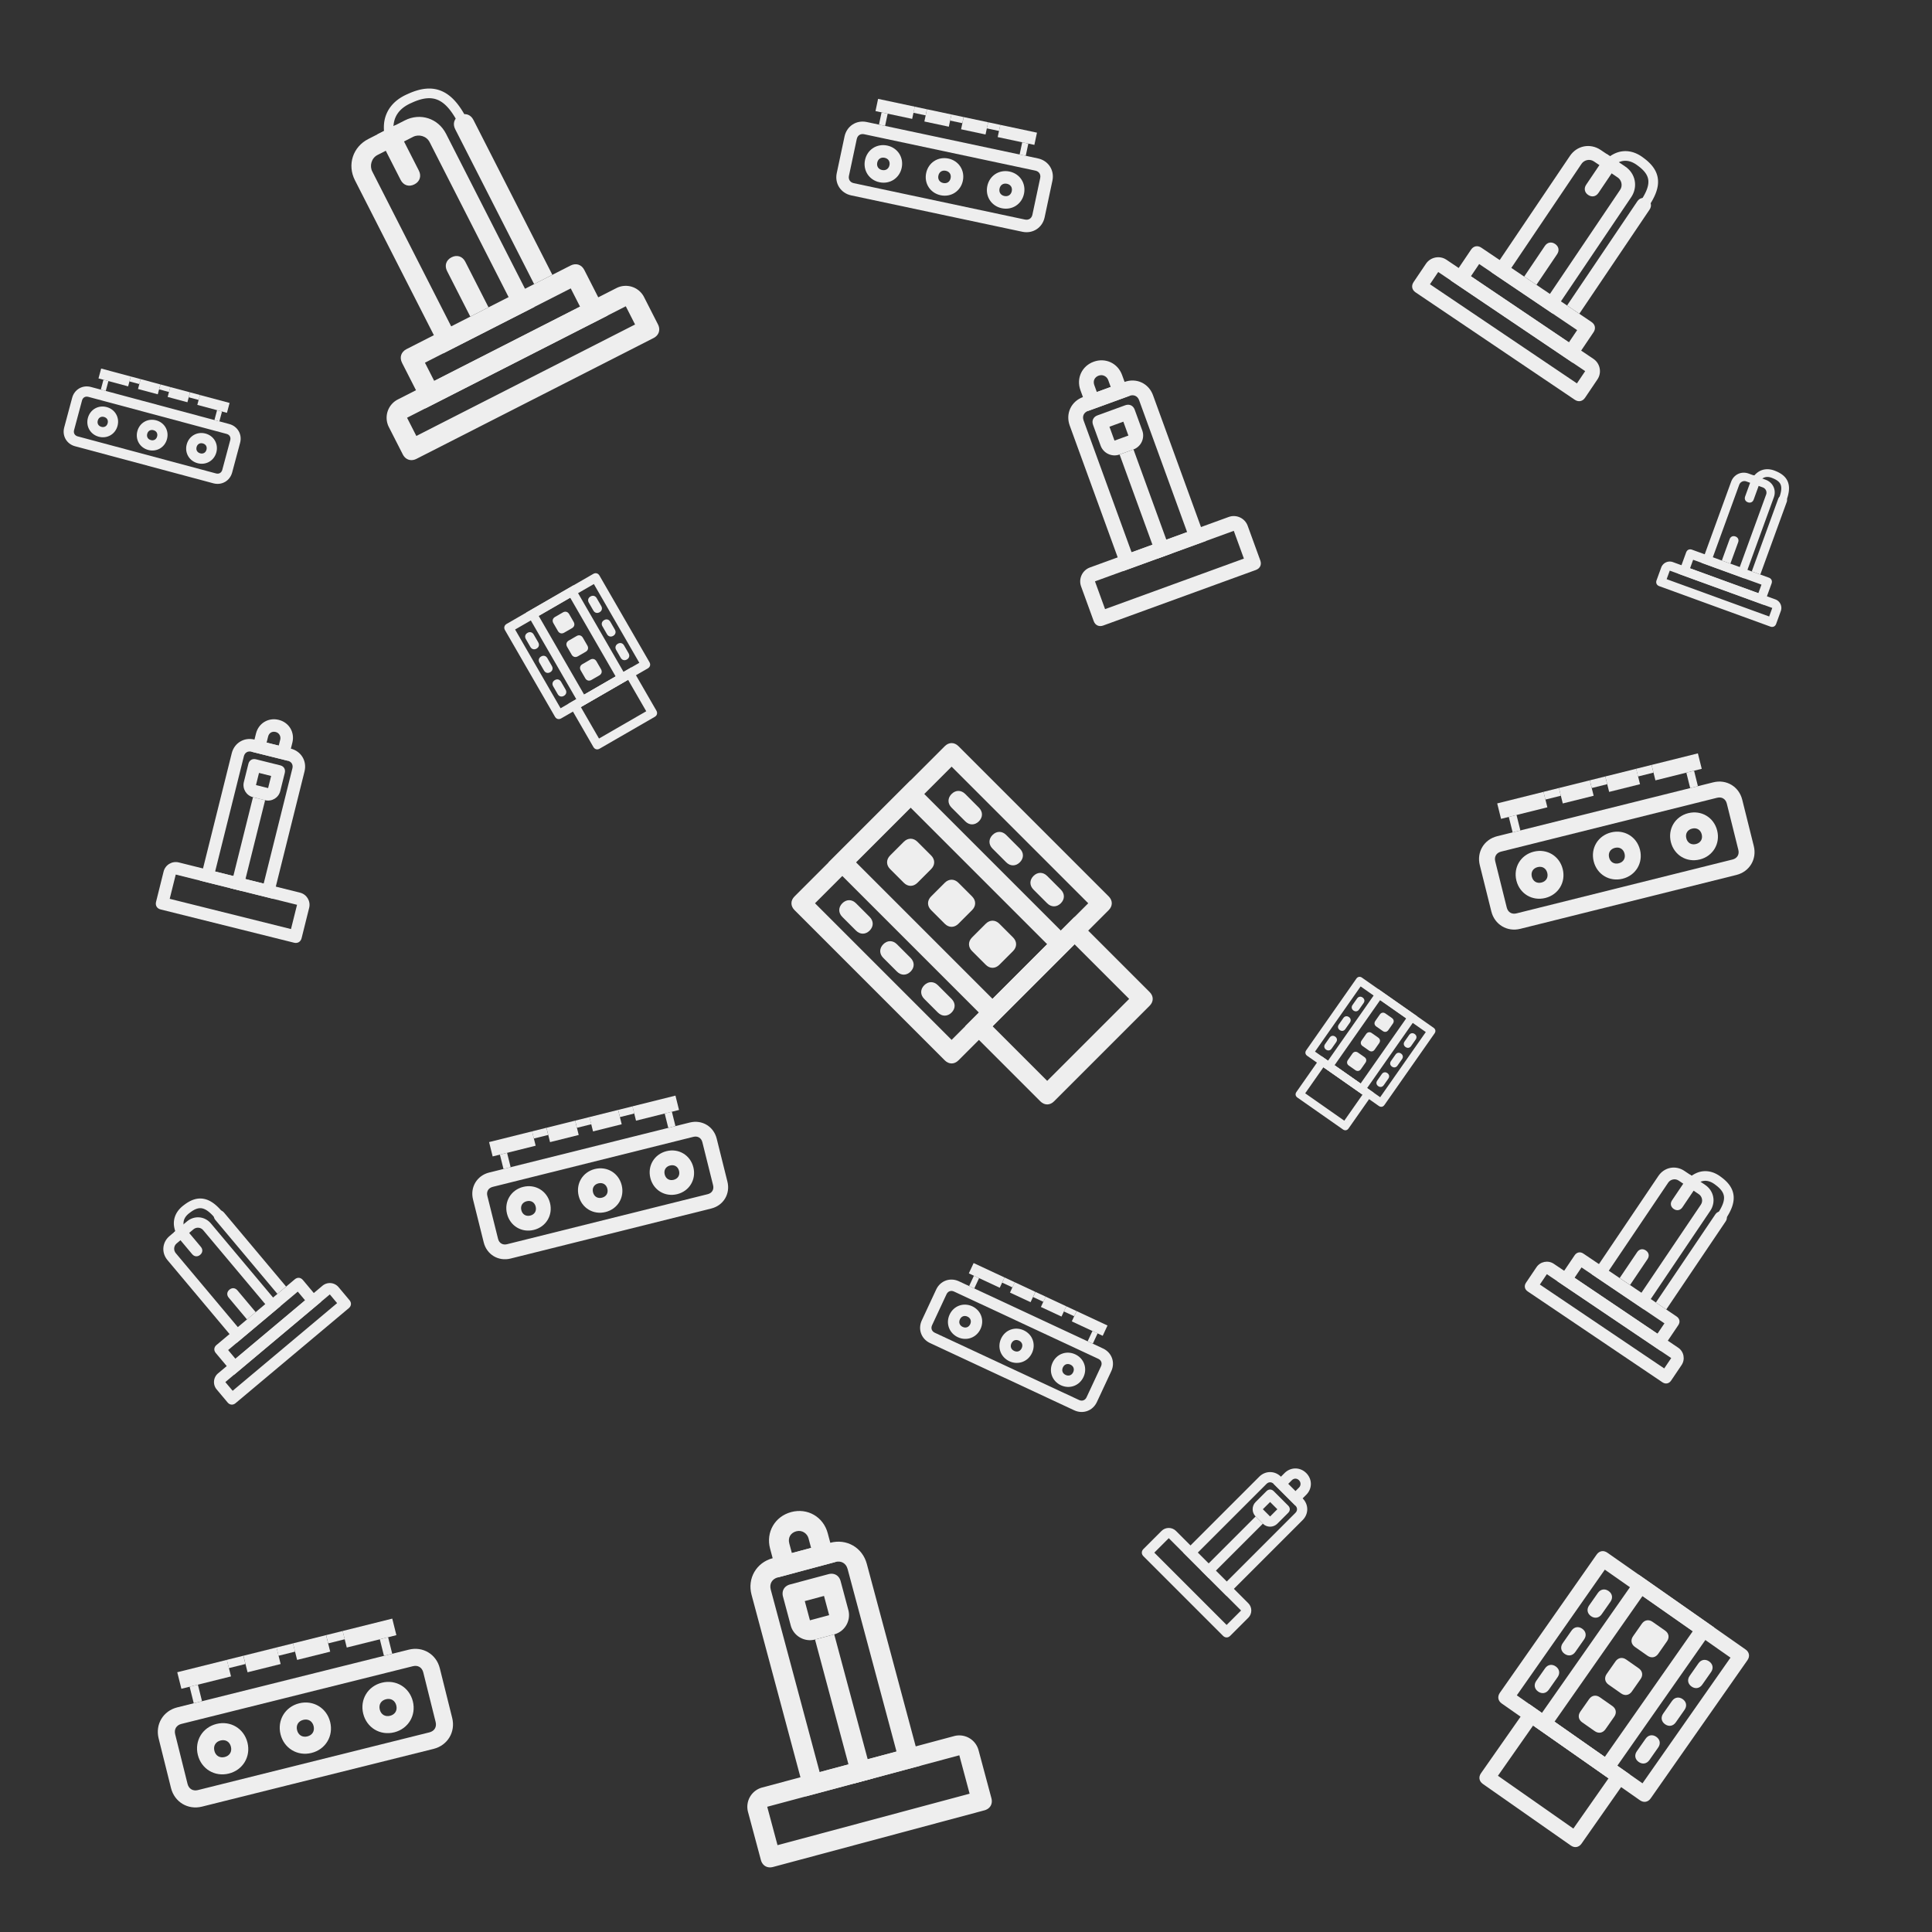 <svg width="200" height="200" viewBox="0 0 200 200" xmlns="http://www.w3.org/2000/svg" xmlns:xlink="http://www.w3.org/1999/xlink"><rect x="0" y="0" width="200" height="200" fill="#333333" stroke="none"/><title>pattern</title><desc>Created using Figma</desc><g transform="translate(2695 -561)"><clipPath id="123-a" clip-rule="evenodd"><path d="M-2676.82 632.858l21.35 5.322-5.33 21.347-21.34-5.322 5.32-21.347z" fill="#FFF"/></clipPath></g><use xlink:href="#123-b" transform="rotate(14 -297.626 137.65)" fill="#EEE"/><use xlink:href="#123-c" transform="rotate(14 -353.656 114.727)" fill="#EEE"/><use xlink:href="#123-d" transform="rotate(14 -288.06 146.851)" fill="#EEE"/><use xlink:href="#123-e" transform="rotate(14 -322.961 147.912)" fill="#EEE"/><use xlink:href="#123-f" transform="rotate(14 -306.507 144.57)" fill="#EEE"/><g transform="translate(2695 -561)"><clipPath id="123-g" clip-rule="evenodd"><path d="M-2571.27 704l12.73 12.728-12.73 12.728-12.73-12.728 12.73-12.728z" fill="#FFF"/></clipPath></g><use xlink:href="#123-h" transform="rotate(45 -117.431 234.582)" fill="#EEE"/><use xlink:href="#123-i" transform="rotate(45 -129.906 224.914)" fill="#EEE"/><use xlink:href="#123-j" transform="rotate(45 -115.669 237.557)" fill="#EEE"/><use xlink:href="#123-k" transform="rotate(45 -124.507 235.392)" fill="#EEE"/><use xlink:href="#123-l" transform="rotate(45 -120.142 235.705)" fill="#EEE"/><g transform="translate(2695 -561)"><clipPath id="123-m" clip-rule="evenodd"><path d="M-2594 602.893l24.43-8.893 8.89 24.432-24.43 8.893-8.89-24.432z" fill="#FFF"/></clipPath></g><use xlink:href="#123-n" transform="rotate(-20 173.76 -290.834)" fill="#EEE"/><use xlink:href="#123-o" transform="rotate(-20 223.758 -286.228)" fill="#EEE"/><use xlink:href="#123-p" transform="rotate(-20 163.94 -295.811)" fill="#EEE"/><use xlink:href="#123-q" transform="rotate(-20 191.364 -305.127)" fill="#EEE"/><use xlink:href="#123-r" transform="rotate(-20 179.117 -298.485)" fill="#EEE"/><g transform="translate(2695 -561)"><clipPath id="123-s" clip-rule="evenodd"><path d="M-2630 722.059l33.81-9.059 9.06 33.807-33.81 9.059-9.06-33.807z" fill="#FFF"/></clipPath></g><use xlink:href="#123-t" transform="rotate(-15 654.155 -211.385)" fill="#EEE"/><use xlink:href="#123-u" transform="rotate(-15 743.256 -199.268)" fill="#EEE"/><use xlink:href="#123-v" transform="rotate(-15 636.972 -221.065)" fill="#EEE"/><use xlink:href="#123-w" transform="rotate(-15 686.768 -235.566)" fill="#EEE"/><use xlink:href="#123-x" transform="rotate(-15 664.344 -224.686)" fill="#EEE"/><g><g transform="translate(2695 -561)"><clipPath id="123-y" clip-rule="evenodd"><path d="M-2526.7 675l18.24 12.302-12.3 18.239-18.24-12.302 12.3-18.239z" fill="#FFF"/></clipPath></g><use xlink:href="#123-z" transform="rotate(34 -110.077 342.6)" fill="#EEE"/><use xlink:href="#123-A" transform="rotate(34 -126.186 342.302)" fill="#EEE"/><use xlink:href="#123-B" transform="rotate(34 -111.374 346.822)" fill="#EEE"/><use xlink:href="#123-C" transform="rotate(34 -132.889 326.361)" fill="#EEE"/><use xlink:href="#123-D" transform="rotate(34 -129.95 331.883)" fill="#EEE"/><use xlink:href="#123-E" transform="rotate(34 -115.756 353.58)" fill="#EEE"/><use xlink:href="#123-F" transform="rotate(34 -108.82 347.883)" fill="#EEE"/></g><g><g transform="translate(2695 -561)"><clipPath id="123-G" clip-rule="evenodd"><path d="M-2536.46 568l21.55 14.539-14.53 21.555-21.56-14.539 14.54-21.555z" fill="#FFF"/></clipPath></g><use xlink:href="#123-H" transform="rotate(34 58.611 275.003)" fill="#EEE"/><use xlink:href="#123-I" transform="rotate(34 39.574 274.654)" fill="#EEE"/><use xlink:href="#123-J" transform="rotate(34 57.085 280.012)" fill="#EEE"/><use xlink:href="#123-K" transform="rotate(34 31.658 255.829)" fill="#EEE"/><use xlink:href="#123-L" transform="rotate(34 35.127 262.35)" fill="#EEE"/><use xlink:href="#123-M" transform="rotate(34 51.906 287.997)" fill="#EEE"/><use xlink:href="#123-N" transform="rotate(34 59.904 281.35)" fill="#EEE"/></g><g><g transform="translate(2695 -561)"><clipPath id="123-O" clip-rule="evenodd"><path d="M-2685.27 692.445l15.32-12.856 12.86 15.321-15.32 12.855-12.86-15.32z" fill="#FFF"/></clipPath></g><use xlink:href="#123-P" transform="rotate(-40 185.433 42.29)" fill="#EEE"/><use xlink:href="#123-Q" transform="rotate(-40 195.571 34.934)" fill="#EEE"/><use xlink:href="#123-R" transform="rotate(-40 184.256 39.06)" fill="#EEE"/><use xlink:href="#123-S" transform="rotate(-40 207.18 41.695)" fill="#EEE"/><use xlink:href="#123-T" transform="rotate(-40 202.772 39.64)" fill="#EEE"/><use xlink:href="#123-U" transform="rotate(-40 183.812 32.816)" fill="#EEE"/><use xlink:href="#123-V" transform="rotate(-40 182.142 39.676)" fill="#EEE"/></g><g><g transform="translate(2695 -561)"><clipPath id="123-W" clip-rule="evenodd"><path d="M-2519.53 606l15.04 5.472-5.47 15.035-15.04-5.472 5.47-15.035z" fill="#FFF"/></clipPath></g><use xlink:href="#123-X" transform="rotate(20 -47.795 533.806)" fill="#EEE"/><use xlink:href="#123-Y" transform="rotate(20 -67.416 535.862)" fill="#EEE"/><use xlink:href="#123-Z" transform="rotate(20 -48.736 539.147)" fill="#EEE"/><use xlink:href="#123-aa" transform="rotate(20 -77.94 517.485)" fill="#EEE"/><use xlink:href="#123-ab" transform="rotate(20 -73.54 523.785)" fill="#EEE"/><use xlink:href="#123-ac" transform="rotate(20 -53.048 548.036)" fill="#EEE"/><use xlink:href="#123-ad" transform="rotate(20 -45.357 539.955)" fill="#EEE"/></g><g><g transform="translate(2695 -561)"><clipPath id="123-ae" clip-rule="evenodd"><path d="M-2672 578.344l32.08-16.344 16.34 32.076-32.08 16.344-16.34-32.076z" fill="#FFF"/></clipPath></g><use xlink:href="#123-af" transform="rotate(-27 50.618 -65.603)" fill="#EEE"/><use xlink:href="#123-ag" transform="rotate(-27 79.371 -81.828)" fill="#EEE"/><use xlink:href="#123-ah" transform="rotate(-27 48.498 -74.416)" fill="#EEE"/><use xlink:href="#123-ai" transform="rotate(-27 107.777 -60.669)" fill="#EEE"/><use xlink:href="#123-aj" transform="rotate(-27 96.839 -67.37)" fill="#EEE"/><use xlink:href="#123-ak" transform="rotate(-27 49.205 -90.92)" fill="#EEE"/><use xlink:href="#123-al" transform="rotate(-27 43.405 -74.45)" fill="#EEE"/></g><g><g transform="translate(2695 -561)"><clipPath id="123-am" clip-rule="evenodd"><path d="M-2617 658.042l24.04-24.042 24.04 24.042-24.04 24.041-24.04-24.041z" fill="#FFF"/></clipPath></g><use xlink:href="#123-an" transform="rotate(-45 178.196 -67.497)" fill="#EEE"/><use xlink:href="#123-ao" transform="rotate(-45 153.642 -51.675)" fill="#EEE"/><use xlink:href="#123-ap" transform="rotate(-45 150.64 -58.914)" fill="#EEE"/><use xlink:href="#123-aq" transform="rotate(-45 153.47 -65.746)" fill="#EEE"/><use xlink:href="#123-ar" transform="rotate(-45 156.97 -57.296)" fill="#EEE"/><use xlink:href="#123-ar" transform="rotate(-45 164.212 -60.293)" fill="#EEE"/><use xlink:href="#123-ar" transform="rotate(-45 171.454 -63.29)" fill="#EEE"/><use xlink:href="#123-ar" transform="rotate(-45 148.97 -76.605)" fill="#EEE"/><use xlink:href="#123-ar" transform="rotate(-45 156.21 -79.602)" fill="#EEE"/><use xlink:href="#123-ar" transform="rotate(-45 163.451 -82.599)" fill="#EEE"/><use xlink:href="#123-aq" transform="rotate(-45 160.712 -68.743)" fill="#EEE"/><use xlink:href="#123-aq" transform="rotate(-45 167.953 -71.74)" fill="#EEE"/></g><g><g transform="translate(2695 -561)"><clipPath id="123-as" clip-rule="evenodd"><path d="M-2532.51 719l22.11 15.487-15.48 22.117-22.12-15.487 15.49-22.117z" fill="#FFF"/></clipPath></g><use xlink:href="#123-at" transform="rotate(35 -200.592 339.27)" fill="#EEE"/><use xlink:href="#123-au" transform="rotate(35 -171.297 342.969)" fill="#EEE"/><use xlink:href="#123-av" transform="rotate(35 -173.68 350.52)" fill="#EEE"/><use xlink:href="#123-aw" transform="rotate(35 -180.306 353.969)" fill="#EEE"/><use xlink:href="#123-ax" transform="rotate(35 -177.526 345.16)" fill="#EEE"/><use xlink:href="#123-ax" transform="rotate(35 -185.08 342.782)" fill="#EEE"/><use xlink:href="#123-ax" transform="rotate(35 -192.64 340.388)" fill="#EEE"/><use xlink:href="#123-ax" transform="rotate(35 -183.878 365.312)" fill="#EEE"/><use xlink:href="#123-ax" transform="rotate(35 -191.438 362.918)" fill="#EEE"/><use xlink:href="#123-ax" transform="rotate(35 -198.992 360.54)" fill="#EEE"/><use xlink:href="#123-aw" transform="rotate(35 -187.86 351.591)" fill="#EEE"/><use xlink:href="#123-aw" transform="rotate(35 -195.415 349.213)" fill="#EEE"/></g><g><g transform="translate(2695 -561)"><clipPath id="123-ay" clip-rule="evenodd"><path d="M-2645 627l13.86-8 8 13.856-13.86 8-8-13.856z" fill="#FFF"/></clipPath></g><use xlink:href="#123-az" transform="rotate(-30 165.356 -73.373)" fill="#EEE"/><use xlink:href="#123-aA" transform="rotate(-30 146.981 -64.696)" fill="#EEE"/><use xlink:href="#123-aB" transform="rotate(-30 145.568 -69.955)" fill="#EEE"/><use xlink:href="#123-aC" transform="rotate(-30 148.14 -74.406)" fill="#EEE"/><use xlink:href="#123-aD" transform="rotate(-30 149.787 -68.264)" fill="#EEE"/><use xlink:href="#123-aD" transform="rotate(-30 155.055 -69.673)" fill="#EEE"/><use xlink:href="#123-aD" transform="rotate(-30 160.327 -71.1)" fill="#EEE"/><use xlink:href="#123-aD" transform="rotate(-30 146.022 -82.313)" fill="#EEE"/><use xlink:href="#123-aD" transform="rotate(-30 151.29 -83.722)" fill="#EEE"/><use xlink:href="#123-aD" transform="rotate(-30 156.564 -85.149)" fill="#EEE"/><use xlink:href="#123-aC" transform="rotate(-30 153.412 -75.833)" fill="#EEE"/><use xlink:href="#123-aC" transform="rotate(-30 158.679 -77.242)" fill="#EEE"/></g><g><g transform="translate(2695 -561)"><clipPath id="123-aE" clip-rule="evenodd"><path d="M-2556.04 660.786l11.47 8.031-8.03 11.468-11.47-8.03 8.03-11.469z" fill="#FFF"/></clipPath></g><use xlink:href="#123-aF" transform="rotate(35 -104.98 271.604)" fill="#EEE"/><use xlink:href="#123-aG" transform="rotate(35 -89.788 273.526)" fill="#EEE"/><use xlink:href="#123-aH" transform="rotate(35 -91.025 277.438)" fill="#EEE"/><use xlink:href="#123-aI" transform="rotate(35 -94.458 279.235)" fill="#EEE"/><use xlink:href="#123-aJ" transform="rotate(35 -93.017 274.666)" fill="#EEE"/><use xlink:href="#123-aJ" transform="rotate(35 -96.936 273.426)" fill="#EEE"/><use xlink:href="#123-aJ" transform="rotate(35 -100.856 272.186)" fill="#EEE"/><use xlink:href="#123-aJ" transform="rotate(35 -96.314 285.103)" fill="#EEE"/><use xlink:href="#123-aJ" transform="rotate(35 -100.23 283.88)" fill="#EEE"/><use xlink:href="#123-aJ" transform="rotate(35 -104.147 282.639)" fill="#EEE"/><use xlink:href="#123-aI" transform="rotate(35 -98.378 277.995)" fill="#EEE"/><use xlink:href="#123-aI" transform="rotate(35 -102.297 276.755)" fill="#EEE"/></g><g><g transform="translate(2695 -561)"><clipPath id="123-aK" clip-rule="evenodd"><path d="M-2605.43 565l21.52 4.574-4.57 21.519-21.52-4.574 4.57-21.519z" fill="#FFF"/></clipPath></g><use xlink:href="#123-aL" transform="rotate(12 -14.257 423.937)" fill="#EEE"/><use xlink:href="#123-aM" transform="rotate(12 -24.79 435.24)" fill="#EEE"/><use xlink:href="#123-aM" transform="rotate(12 -28.023 466.026)" fill="#EEE"/><use xlink:href="#123-aM" transform="rotate(12 -31.257 496.811)" fill="#EEE"/><use xlink:href="#123-aN" transform="rotate(12 -3.236 437.544)" fill="#EEE"/><use xlink:href="#123-aO" transform="rotate(12 -5.83 462.154)" fill="#EEE"/><use xlink:href="#123-aO" transform="rotate(12 -7.769 480.635)" fill="#EEE"/><use xlink:href="#123-aN" transform="rotate(12 -9.713 499.068)" fill="#EEE"/><use xlink:href="#123-aP" transform="rotate(12 -9.72 439.957)" fill="#EEE"/><use xlink:href="#123-aP" transform="rotate(12 -17.16 510.769)" fill="#EEE"/><use xlink:href="#123-aQ" transform="rotate(12 -5.185 455.978)" fill="#EEE"/><use xlink:href="#123-aQ" transform="rotate(12 -7.124 474.459)" fill="#EEE"/><use xlink:href="#123-aQ" transform="rotate(12 -9.063 492.94)" fill="#EEE"/></g><g><g transform="translate(2695 -561)"><clipPath id="123-aR" clip-rule="evenodd"><path d="M-2685.34 594l17.39 4.659-4.66 17.386-17.39-4.658 4.66-17.387z" fill="#FFF"/></clipPath></g><use xlink:href="#123-aS" transform="rotate(15 -146.638 49.751)" fill="#EEE"/><use xlink:href="#123-aT" transform="rotate(15 -153.73 56.983)" fill="#EEE"/><use xlink:href="#123-aT" transform="rotate(15 -156.374 77.113)" fill="#EEE"/><use xlink:href="#123-aT" transform="rotate(15 -159.025 97.206)" fill="#EEE"/><use xlink:href="#123-aU" transform="rotate(15 -139.658 58.84)" fill="#EEE"/><use xlink:href="#123-aV" transform="rotate(15 -141.775 74.92)" fill="#EEE"/><use xlink:href="#123-aV" transform="rotate(15 -143.362 86.991)" fill="#EEE"/><use xlink:href="#123-aU" transform="rotate(15 -144.95 99.061)" fill="#EEE"/><use xlink:href="#123-aW" transform="rotate(15 -143.94 60.33)" fill="#EEE"/><use xlink:href="#123-aW" transform="rotate(15 -150.03 106.57)" fill="#EEE"/><use xlink:href="#123-aX" transform="rotate(15 -141.245 70.91)" fill="#EEE"/><use xlink:href="#123-aX" transform="rotate(15 -142.832 82.98)" fill="#EEE"/><use xlink:href="#123-aX" transform="rotate(15 -144.418 95.05)" fill="#EEE"/></g><g><g transform="translate(2695 -561)"><clipPath id="123-aY" clip-rule="evenodd"><path d="M-2594.11 685.958l18.13 8.453-8.45 18.126-18.13-8.453 8.45-18.126z" fill="#FFF"/></clipPath></g><use xlink:href="#123-aZ" transform="rotate(25 -248.627 286.203)" fill="#EEE"/><use xlink:href="#123-ba" transform="rotate(25 -253.782 290.634)" fill="#EEE"/><use xlink:href="#123-ba" transform="rotate(25 -256.724 303.898)" fill="#EEE"/><use xlink:href="#123-ba" transform="rotate(25 -259.666 317.163)" fill="#EEE"/><use xlink:href="#123-bb" transform="rotate(25 -244.495 292.693)" fill="#EEE"/><use xlink:href="#123-bc" transform="rotate(25 -246.851 303.295)" fill="#EEE"/><use xlink:href="#123-bc" transform="rotate(25 -248.614 311.258)" fill="#EEE"/><use xlink:href="#123-bb" transform="rotate(25 -250.379 319.22)" fill="#EEE"/><use xlink:href="#123-bd" transform="rotate(25 -247.446 293.418)" fill="#EEE"/><use xlink:href="#123-bd" transform="rotate(25 -254.205 323.95)" fill="#EEE"/><use xlink:href="#123-be" transform="rotate(25 -246.258 300.655)" fill="#EEE"/><use xlink:href="#123-be" transform="rotate(25 -248.023 308.619)" fill="#EEE"/><use xlink:href="#123-be" transform="rotate(25 -249.793 316.56)" fill="#EEE"/></g><g><g transform="translate(2695 -561)"><clipPath id="123-bf" clip-rule="evenodd"><path d="M-2649 673.29l25.23-6.29 6.29 25.228-25.23 6.29-6.29-25.228z" fill="#FFF"/></clipPath></g><use xlink:href="#123-bg" transform="rotate(-14 520.75 -136.166)" fill="#EEE"/><use xlink:href="#123-bh" transform="rotate(-14 528.56 -149.758)" fill="#EEE"/><use xlink:href="#123-bh" transform="rotate(-14 524.737 -180.898)" fill="#EEE"/><use xlink:href="#123-bh" transform="rotate(-14 520.913 -212.039)" fill="#EEE"/><use xlink:href="#123-bi" transform="rotate(-14 506.76 -147.06)" fill="#EEE"/><use xlink:href="#123-bj" transform="rotate(-14 503.703 -171.99)" fill="#EEE"/><use xlink:href="#123-bj" transform="rotate(-14 501.408 -190.666)" fill="#EEE"/><use xlink:href="#123-bi" transform="rotate(-14 499.112 -209.342)" fill="#EEE"/><use xlink:href="#123-bk" transform="rotate(-14 512.61 -150.972)" fill="#EEE"/><use xlink:href="#123-bk" transform="rotate(-14 503.812 -222.57)" fill="#EEE"/><use xlink:href="#123-bl" transform="rotate(-14 504.464 -165.737)" fill="#EEE"/><use xlink:href="#123-bl" transform="rotate(-14 502.174 -184.454)" fill="#EEE"/><use xlink:href="#123-bl" transform="rotate(-14 499.88 -203.13)" fill="#EEE"/></g><g><g transform="translate(2695 -561)"><clipPath id="123-bm" clip-rule="evenodd"><path d="M-2545 637.774l27.17-6.774 6.77 27.168-27.17 6.774-6.77-27.168z" fill="#FFF"/></clipPath></g><use xlink:href="#123-bn" transform="rotate(-14 431.233 -577.792)" fill="#EEE"/><use xlink:href="#123-bo" transform="rotate(-14 439.643 -592.426)" fill="#EEE"/><use xlink:href="#123-bo" transform="rotate(-14 435.532 -626)" fill="#EEE"/><use xlink:href="#123-bo" transform="rotate(-14 431.41 -659.532)" fill="#EEE"/><use xlink:href="#123-bp" transform="rotate(-14 416.173 -589.562)" fill="#EEE"/><use xlink:href="#123-bq" transform="rotate(-14 412.877 -616.38)" fill="#EEE"/><use xlink:href="#123-bq" transform="rotate(-14 410.406 -636.525)" fill="#EEE"/><use xlink:href="#123-bp" transform="rotate(-14 407.935 -656.628)" fill="#EEE"/><use xlink:href="#123-br" transform="rotate(-14 422.466 -593.75)" fill="#EEE"/><use xlink:href="#123-br" transform="rotate(-14 412.997 -670.887)" fill="#EEE"/><use xlink:href="#123-bs" transform="rotate(-14 413.697 -609.666)" fill="#EEE"/><use xlink:href="#123-bs" transform="rotate(-14 411.231 -629.81)" fill="#EEE"/><use xlink:href="#123-bs" transform="rotate(-14 408.756 -649.913)" fill="#EEE"/></g><g><g transform="translate(2695 -561)"><clipPath id="123-bt" clip-rule="evenodd"><path d="M-2682 727.258l29.11-7.258 7.26 29.109-29.11 7.258-7.26-29.109z" fill="#FFF"/></clipPath></g><use xlink:href="#123-bu" transform="rotate(-14 730.244 24.434)" fill="#EEE"/><use xlink:href="#123-bv" transform="rotate(-14 739.254 8.758)" fill="#EEE"/><use xlink:href="#123-bv" transform="rotate(-14 734.84 -27.167)" fill="#EEE"/><use xlink:href="#123-bv" transform="rotate(-14 730.43 -63.092)" fill="#EEE"/><use xlink:href="#123-bw" transform="rotate(-14 714.105 11.83)" fill="#EEE"/><use xlink:href="#123-bx" transform="rotate(-14 710.574 -16.92)" fill="#EEE"/><use xlink:href="#123-bx" transform="rotate(-14 707.927 -38.45)" fill="#EEE"/><use xlink:href="#123-bw" transform="rotate(-14 705.28 -60.02)" fill="#EEE"/><use xlink:href="#123-by" transform="rotate(-14 720.849 7.366)" fill="#EEE"/><use xlink:href="#123-by" transform="rotate(-14 710.7 -75.27)" fill="#EEE"/><use xlink:href="#123-bz" transform="rotate(-14 711.453 -9.701)" fill="#EEE"/><use xlink:href="#123-bz" transform="rotate(-14 708.81 -31.272)" fill="#EEE"/><use xlink:href="#123-bz" transform="rotate(-14 706.164 -52.844)" fill="#EEE"/></g><defs><path id="123-b" d="M5.824 1.294c.388 0 .647.259.647.647v12.294H1.294V1.941c0-.388.259-.647.647-.647h3.883zm0-1.294H1.94C.841 0 0 .841 0 1.941V15.53h7.765V1.941C7.765.841 6.924 0 5.824 0z"/><path id="123-c" d="M14.235 1.294v2.588H1.295V1.294h12.94zm0-1.294H1.295C.581 0 0 .582 0 1.294V4.53c0 .389.259.647.647.647h14.235c.389 0 .647-.258.647-.647V1.294C15.53.582 14.947 0 14.235 0z"/><path id="123-d" d="M1.941 1.294c.388 0 .647.324.647.647v.647H1.294v-.647c0-.388.259-.647.647-.647zm0-1.294C.841 0 0 .841 0 1.941v1.941h3.882v-1.94C3.882.841 3.042 0 1.942 0z"/><path id="123-e" d="M.647.647V9.06.647zM1.294 0H0v9.706h1.294V0z"/><path id="123-f" d="M2.588 1.294v1.294H1.294V1.294h1.294zM3.235 0H.647C.26 0 0 .259 0 .647v1.941C0 3.3.582 3.882 1.294 3.882h1.294c.712 0 1.294-.582 1.294-1.294V.648c0-.39-.258-.648-.647-.648z"/><path id="123-h" d="M4.765 1.059c.317 0 .53.212.53.53v10.058H1.058V1.588c0-.317.212-.53.53-.53h3.176zm0-1.059H1.588C.688 0 0 .688 0 1.588v11.118h6.353V1.588C6.353.688 5.665 0 4.765 0z"/><path id="123-i" d="M11.647 1.059v2.117H1.06V1.06h10.588zm0-1.059H1.06C.476 0 0 .476 0 1.059v2.647c0 .318.212.53.53.53h11.646c.318 0 .53-.212.53-.53V1.059C12.706.476 12.229 0 11.647 0z"/><path id="123-j" d="M1.588 1.059a.53.53 0 0 1 .53.53v.529h-1.06v-.53c0-.317.213-.53.53-.53zm0-1.059C.688 0 0 .688 0 1.588v1.588h3.176V1.588C3.176.688 2.488 0 1.588 0z"/><path id="123-k" d="M.53.53v6.882V.529zM1.058 0H0v7.941h1.059V0z"/><path id="123-l" d="M2.118 1.059v1.059h-1.06v-1.06h1.06zM2.648 0H.528C.212 0 0 .212 0 .53v1.588C0 2.7.476 3.176 1.059 3.176h1.059c.582 0 1.058-.476 1.058-1.058V.529C3.176.212 2.965 0 2.647 0z"/><path id="123-n" d="M6.882 1.53c.46 0 .765.305.765.764v14.53H1.53V2.293c0-.459.306-.765.765-.765h4.588zm0-1.53H2.294C.994 0 0 .994 0 2.294v16.059h9.176V2.294C9.176.994 8.182 0 6.882 0z"/><path id="123-o" d="M16.823 1.53v3.058H1.53V1.53h15.294zm0-1.53H1.53C.69 0 0 .688 0 1.53v3.823c0 .459.306.765.765.765h16.823c.46 0 .765-.306.765-.765V1.529c0-.84-.688-1.529-1.53-1.529z"/><path id="123-p" d="M2.294 1.53c.459 0 .765.382.765.764v.765h-1.53v-.765c0-.459.306-.765.765-.765zm0-1.53C.994 0 0 .994 0 2.294v2.294h4.588V2.294C4.588.994 3.594 0 2.294 0z"/><path id="123-q" d="M.765.765v9.94-9.94zM1.529 0H0v11.47h1.53V0z"/><path id="123-r" d="M3.059 1.53v1.529h-1.53v-1.53h1.53zM3.824 0H.764C.307 0 0 .306 0 .765v2.294c0 .841.688 1.53 1.53 1.53h1.529c.841 0 1.53-.689 1.53-1.53V.765c0-.46-.307-.765-.765-.765z"/><path id="123-t" d="M9.265 2.059c.617 0 1.03.412 1.03 1.03v19.558H2.058V3.088c0-.617.412-1.03 1.03-1.03h6.176zm0-2.059H3.088C1.338 0 0 1.338 0 3.088v21.618h12.353V3.088C12.353 1.338 11.015 0 9.265 0z"/><path id="123-u" d="M22.647 2.059v4.117H2.06V2.06h20.588zm0-2.059H2.06A2.065 2.065 0 0 0 0 2.059v5.147c0 .618.412 1.03 1.03 1.03h22.647c.617 0 1.029-.412 1.029-1.03V2.059A2.065 2.065 0 0 0 22.647 0z"/><path id="123-v" d="M3.088 2.059c.618 0 1.03.515 1.03 1.03v1.029h-2.06v-1.03c0-.617.413-1.03 1.03-1.03zm0-2.059C1.338 0 0 1.338 0 3.088v3.088h6.176V3.088C6.176 1.338 4.838 0 3.088 0z"/><path id="123-w" d="M1.03 1.03v13.382V1.029zM2.058 0H0v15.441h2.059V0z"/><path id="123-x" d="M4.118 2.059v2.059h-2.06v-2.06h2.06zM5.148 0H1.028C.412 0 0 .412 0 1.03v3.088C0 5.25.926 6.176 2.059 6.176h2.059a2.065 2.065 0 0 0 2.058-2.058V1.029C6.176.412 5.765 0 5.147 0z"/><path id="123-z" d="M4.53 1.165c.388 0 .776.323.776.776v11.13H1.229V1.94c0-.388.324-.776.777-.776h2.523zM4.53 0H1.94C.841 0 0 .841 0 1.941v12.294h6.47V1.941C6.47.841 5.63 0 4.53 0z"/><path id="123-A" d="M.647 0C.26 0 0 .259 0 .647v3.235h1.294V.647C1.294.26 1.035 0 .647 0z"/><path id="123-B" d="M1.294 0H0v3.235c0 .389.259.647.647.647s.647-.258.647-.647V0z"/><path id="123-C" d="M16.823 1.294v1.294H1.294V1.294h15.53zm0-1.294H1.294C.582 0 0 .582 0 1.294v1.941c0 .389.259.647.647.647h16.824c.388 0 .647-.258.647-.647v-1.94C18.118.581 17.535 0 16.824 0z"/><path id="123-D" d="M11.647 1.294v1.294H1.294V1.294h10.353zM12.294 0H.647C.26 0 0 .259 0 .647v3.235h12.941V.647c0-.388-.259-.647-.647-.647z"/><path id="123-E" d="M.647 0C.26 0 0 .259 0 .647v11h1.294v-11C1.294.26 1.035 0 .647 0z"/><path id="123-F" fill-rule="evenodd" d="M.988 2.137L.494 2.06 0 1.983v-.005l.002-.008.005-.023a2.043 2.043 0 0 1 .086-.313c.062-.176.19-.452.375-.702.403-.53 1.11-.998 2.252-.924.913.036 1.661.289 2.159.905.481.596.645 1.435.645 2.441h-1c0-.935-.16-1.487-.423-1.813-.246-.304-.66-.505-1.426-.534H2.66v-.001c-.794-.053-1.186.254-1.397.532-.122.155-.18.291-.227.427a1.212 1.212 0 0 0-.049.17v.003-.001zm0 .003zm0 0z"/><path id="123-H" d="M5.353 1.376c.459 0 .918.383.918.918v13.153H1.453V2.294c0-.459.382-.918.918-.918h2.982zm0-1.376H2.294C.994 0 0 .994 0 2.294v14.53h7.647V2.293C7.647.994 6.653 0 5.353 0z"/><path id="123-I" d="M.765 0C.305 0 0 .306 0 .765v3.823h1.53V.765C1.53.305 1.223 0 .764 0z"/><path id="123-J" d="M1.53 0H0v3.824c0 .458.306.764.765.764s.764-.306.764-.764V0z"/><path id="123-K" d="M19.882 1.53v1.529H1.53v-1.53h18.353zm0-1.53H1.53C.69 0 0 .688 0 1.53v2.294c0 .458.306.764.765.764h19.882c.459 0 .765-.306.765-.764V1.529c0-.84-.688-1.529-1.53-1.529z"/><path id="123-L" d="M13.765 1.53v1.529H1.529v-1.53h12.236zM14.529 0H.765C.305 0 0 .306 0 .765v3.823h15.294V.765c0-.46-.306-.765-.765-.765z"/><path id="123-M" d="M.765 0C.305 0 0 .306 0 .765v13h1.53v-13C1.53.305 1.223 0 .764 0z"/><path id="123-N" fill-rule="evenodd" d="M.988 2.42l-.494-.076L0 2.267v-.005l.002-.01.005-.025a2.275 2.275 0 0 1 .099-.357c.072-.204.217-.518.43-.804C.994.463 1.8-.077 3.12.01c1.066.042 1.92.336 2.485 1.036.55.68.742 1.645.742 2.828h-1c0-1.111-.19-1.79-.52-2.2-.313-.388-.833-.63-1.752-.665H3.06c-.97-.065-1.462.312-1.73.663-.15.192-.224.366-.281.53a1.553 1.553 0 0 0-.06.215l-.002.007V2.42zm0 .003z"/><path id="123-P" d="M4.118 1.059c.353 0 .705.294.705.706v10.117H1.119V1.765c0-.353.294-.706.706-.706h2.294zm0-1.059H1.765C.765 0 0 .765 0 1.765V12.94h5.882V1.765C5.882.765 5.118 0 4.118 0z"/><path id="123-Q" d="M.588 0C.235 0 0 .235 0 .588V3.53h1.176V.59C1.176.234.941 0 .588 0z"/><path id="123-R" d="M1.176 0H0v2.941c0 .353.235.588.588.588s.588-.235.588-.588V0z"/><path id="123-S" d="M15.294 1.176v1.177H1.176V1.176h14.118zm0-1.176H1.176A1.18 1.18 0 0 0 0 1.176v1.765c0 .353.235.588.588.588h15.294c.353 0 .589-.235.589-.588V1.176A1.18 1.18 0 0 0 15.294 0z"/><path id="123-T" d="M10.588 1.176v1.177H1.176V1.176h9.412zM11.176 0H.588C.235 0 0 .235 0 .588V3.53h11.765V.59c0-.354-.236-.589-.589-.589z"/><path id="123-U" d="M.588 0C.235 0 0 .235 0 .588v10h1.176v-10C1.176.235.941 0 .588 0z"/><path id="123-V" fill-rule="evenodd" d="M.988 1.995l-.494-.077L0 1.842v-.005l.002-.008.004-.023a1.93 1.93 0 0 1 .08-.29c.058-.162.177-.42.348-.65C.81.372 1.466-.061 2.52.007c.837.033 1.532.265 1.996.84.447.554.596 1.33.596 2.248h-1c0-.847-.146-1.336-.375-1.62-.211-.262-.573-.442-1.262-.469H2.46c-.706-.048-1.047.224-1.23.465a1.188 1.188 0 0 0-.2.376 1.04 1.04 0 0 0-.043.15c0 .001 0-.001 0 0v-.002zm0 .004z"/><path id="123-X" d="M3.294.847c.282 0 .565.235.565.565v8.094H.894V1.412c0-.283.235-.565.565-.565h1.835zm0-.847H1.412C.612 0 0 .612 0 1.412v8.94h4.706v-8.94C4.706.612 4.094 0 3.294 0z"/><path id="123-Y" d="M.47 0C.189 0 0 .188 0 .47v2.354h.941V.47C.941.188.753 0 .471 0z"/><path id="123-Z" d="M.941 0H0v2.353c0 .282.188.47.47.47.283 0 .471-.188.471-.47V0z"/><path id="123-aa" d="M12.235.941v.941H.941v-.94h11.294zm0-.941H.941A.944.944 0 0 0 0 .941v1.412c0 .282.188.47.47.47h12.236c.282 0 .47-.188.47-.47V.94a.944.944 0 0 0-.94-.941z"/><path id="123-ab" d="M8.47.941v.941H.942v-.94h7.53zM8.942 0H.471C.188 0 0 .188 0 .47v2.354h9.412V.47c0-.283-.189-.471-.47-.471z"/><path id="123-ac" d="M.47 0C.189 0 0 .188 0 .47v8h.941v-8C.941.189.753 0 .471 0z"/><path id="123-ad" fill-rule="evenodd" d="M.79 1.596l-.395-.061L0 1.473v-.004l.002-.006.003-.018a1.545 1.545 0 0 1 .064-.233 2.11 2.11 0 0 1 .278-.52c.3-.394.826-.74 1.67-.686.669.026 1.225.212 1.595.671.358.444.477 1.064.477 1.799h-.8c0-.678-.116-1.069-.3-1.296C2.822.97 2.532.826 1.98.805h-.01c-.565-.038-.838.179-.985.372a.95.95 0 0 0-.16.3.832.832 0 0 0-.034.122s0-.001 0 0v-.003zm0 .003z"/><path id="123-af" d="M7.412 1.906c.635 0 1.27.53 1.27 1.27v18.212h-6.67V3.176c0-.635.53-1.27 1.27-1.27h4.13zm0-1.906H3.176C1.376 0 0 1.376 0 3.176v20.118h10.588V3.176C10.588 1.376 9.212 0 7.412 0z"/><path id="123-ag" d="M1.059 0C.424 0 0 .424 0 1.059v5.294h2.118V1.059C2.118.424 1.694 0 1.058 0z"/><path id="123-ah" d="M2.118 0H0v5.294c0 .635.424 1.059 1.059 1.059s1.059-.424 1.059-1.059V0z"/><path id="123-ai" d="M27.53 2.118v2.117H2.117V2.118h25.411zm0-2.118H2.117A2.124 2.124 0 0 0 0 2.118v3.176c0 .635.424 1.059 1.059 1.059h27.53c.635 0 1.058-.424 1.058-1.059V2.118A2.124 2.124 0 0 0 27.53 0z"/><path id="123-aj" d="M19.059 2.118v2.117H2.118V2.118h16.94zM20.118 0H1.058C.425 0 0 .424 0 1.059v5.294h21.177V1.059c0-.635-.424-1.059-1.06-1.059z"/><path id="123-ak" d="M1.059 0C.424 0 0 .424 0 1.059v18h2.118v-18C2.118.424 1.694 0 1.058 0z"/><path id="123-al" fill-rule="evenodd" d="M.988 3.13l-.494-.077L0 2.976V2.97l.003-.01a1.957 1.957 0 0 1 .029-.14c.02-.083.056-.215.106-.36.097-.274.284-.682.567-1.06C1.303.613 2.36-.103 4.12.012 5.57.07 6.687.466 7.421 1.376c.718.89.985 2.17.985 3.794h-1c0-1.552-.263-2.547-.763-3.166-.482-.598-1.267-.943-2.568-.993H4.06c-1.412-.095-2.153.46-2.56.994a2.68 2.68 0 0 0-.42.786 2.411 2.411 0 0 0-.09.326l-.003.013zm0 .001V3.13v.001zm0 0z"/><path id="123-an" d="M14 2v8H2V2h12zm2-2H0v11c0 .6.4 1 1 1h14c.6 0 1-.4 1-1V0z"/><path id="123-ao" d="M22 2v20H2V2h20zM0 1v22c0 .6.4 1 1 1h22c.6 0 1-.4 1-1V1c0-.6-.4-1-1-1H1C.4 0 0 .4 0 1z"/><path id="123-ap" d="M10 2v20H2V2h8zm2-2H0v24h12V0z"/><path id="123-aq" d="M3 0H1C.4 0 0 .4 0 1v2c0 .6.4 1 1 1h2c.6 0 1-.4 1-1V1c0-.6-.4-1-1-1z"/><path id="123-ar" d="M1 0C.4 0 0 .4 0 1v2c0 .6.4 1 1 1s1-.4 1-1V1c0-.6-.4-1-1-1z"/><path id="123-at" d="M11.118 1.588v6.353h-9.53V1.588h9.53zM12.706 0H0v8.735c0 .477.318.794.794.794h11.118c.476 0 .794-.317.794-.794V0z"/><path id="123-au" d="M17.47 1.588v15.883H1.589V1.588h15.883zM0 .794v17.47c0 .477.318.795.794.795h17.47c.477 0 .795-.318.795-.794V.795c0-.477-.318-.795-.794-.795H.795C.317 0 0 .318 0 .794z"/><path id="123-av" d="M7.941 1.588v15.883H1.588V1.588h6.353zM9.53 0H0v19.059h9.53V0z"/><path id="123-aw" d="M2.382 0H.794C.318 0 0 .318 0 .794v1.588c0 .477.318.794.794.794h1.588c.477 0 .794-.317.794-.794V.794C3.176.318 2.86 0 2.382 0z"/><path id="123-ax" d="M.794 0C.318 0 0 .318 0 .794v1.588c0 .477.318.794.794.794.477 0 .794-.317.794-.794V.794C1.588.318 1.271 0 .794 0z"/><path id="123-az" d="M6.588.941v3.765H.941V.94h5.647zM7.53 0H0v5.176c0 .283.188.471.47.471H7.06c.282 0 .47-.188.47-.47V0z"/><path id="123-aA" d="M10.353.941v9.412H.94V.94h9.412zM0 .471v10.352c0 .283.188.471.47.471h10.353c.283 0 .471-.188.471-.47V.47c0-.283-.188-.471-.47-.471H.47C.188 0 0 .188 0 .47z"/><path id="123-aB" d="M4.706.941v9.412H.94V.94h3.765zM5.647 0H0v11.294h5.647V0z"/><path id="123-aC" d="M1.412 0H.47C.188 0 0 .188 0 .47v.942c0 .282.188.47.47.47h.942c.282 0 .47-.188.47-.47V.47c0-.283-.188-.471-.47-.471z"/><path id="123-aD" d="M.47 0C.189 0 0 .188 0 .47v.942c0 .282.188.47.47.47.283 0 .471-.188.471-.47V.47C.941.188.753 0 .471 0z"/><path id="123-aF" d="M5.765.824v3.294H.824V.824h4.94zM6.588 0H0v4.53c0 .246.165.411.412.411h5.764c.247 0 .412-.165.412-.412V0z"/><path id="123-aG" d="M9.059.824v8.235H.824V.824h8.235zM0 .412V9.47c0 .247.165.411.412.411H9.47c.247 0 .411-.164.411-.411V.41C9.882.166 9.718 0 9.471 0H.41C.166 0 0 .165 0 .412z"/><path id="123-aH" d="M4.118.824v8.235H.824V.824h3.294zM4.94 0H0v9.882h4.941V0z"/><path id="123-aI" d="M1.235 0H.412C.165 0 0 .165 0 .412v.823c0 .247.165.412.412.412h.823c.247 0 .412-.165.412-.412V.412C1.647.165 1.482 0 1.235 0z"/><path id="123-aJ" d="M.412 0C.165 0 0 .165 0 .412v.823c0 .247.165.412.412.412.247 0 .412-.165.412-.412V.412C.824.165.659 0 .412 0z"/><path id="123-aL" d="M20.059 1.294c.388 0 .647.259.647.647v3.883c0 .388-.259.647-.647.647H1.94c-.388 0-.647-.26-.647-.647V1.94c0-.388.259-.647.647-.647H20.06zm0-1.294H1.94C.841 0 0 .841 0 1.941v3.883c0 1.1.841 1.94 1.941 1.94H20.06c1.1 0 1.941-.84 1.941-1.94V1.94C22 .841 21.159 0 20.059 0z"/><path id="123-aM" d="M1.941 1.294c.388 0 .647.259.647.647s-.259.647-.647.647-.647-.259-.647-.647.259-.647.647-.647zm0-1.294C.841 0 0 .841 0 1.941s.841 1.941 1.941 1.941 1.941-.84 1.941-1.94S3.042 0 1.942 0z"/><path id="123-aN" d="M3.882 0H0v1.294h3.882V0z"/><path id="123-aO" d="M2.588 0H0v1.294h2.588V0z"/><path id="123-aP" d="M.647 0H0v1.294h.647V0z"/><path id="123-aQ" d="M1.294 0H0v.647h1.294V0z"/><path id="123-aS" d="M16.412 1.059c.317 0 .53.212.53.53v3.176c0 .317-.213.53-.53.53H1.588c-.317 0-.53-.213-.53-.53V1.588c0-.317.213-.53.53-.53h14.824zm0-1.059H1.588C.688 0 0 .688 0 1.588v3.177c0 .9.688 1.588 1.588 1.588h14.824c.9 0 1.588-.688 1.588-1.588V1.588C18 .688 17.312 0 16.412 0z"/><path id="123-aT" d="M1.588 1.059c.318 0 .53.212.53.53 0 .317-.212.529-.53.529-.317 0-.53-.212-.53-.53 0-.317.213-.53.53-.53zm0-1.059C.688 0 0 .688 0 1.588c0 .9.688 1.588 1.588 1.588.9 0 1.588-.688 1.588-1.588C3.176.688 2.488 0 1.588 0z"/><path id="123-aU" d="M3.176 0H0v1.059h3.176V0z"/><path id="123-aV" d="M2.118 0H0v1.059h2.118V0z"/><path id="123-aW" d="M.53 0H0v1.059h.53V0z"/><path id="123-aX" d="M1.059 0H0v.53h1.059V0z"/><path id="123-aZ" d="M18.235 1.176c.353 0 .588.236.588.589v3.53c0 .352-.235.587-.588.587H1.765c-.353 0-.589-.235-.589-.588v-3.53c0-.352.236-.588.589-.588h16.47zm0-1.176H1.765C.765 0 0 .765 0 1.765v3.53c0 1 .765 1.764 1.765 1.764h16.47c1 0 1.765-.765 1.765-1.765v-3.53C20 .765 19.235 0 18.235 0z"/><path id="123-ba" d="M1.765 1.176c.353 0 .588.236.588.589s-.235.588-.588.588-.589-.235-.589-.588.236-.589.589-.589zm0-1.176C.765 0 0 .765 0 1.765c0 1 .765 1.764 1.765 1.764 1 0 1.764-.764 1.764-1.764S2.765 0 1.765 0z"/><path id="123-bb" d="M3.53 0H0v1.176h3.53V0z"/><path id="123-bc" d="M2.353 0H0v1.176h2.353V0z"/><path id="123-bd" d="M.588 0H0v1.176h.588V0z"/><path id="123-be" d="M1.176 0H0v.588h1.176V0z"/><path id="123-bg" d="M23.706 1.53c.459 0 .765.305.765.764v4.588c0 .46-.306.765-.765.765H2.294c-.459 0-.765-.306-.765-.765V2.294c0-.459.306-.765.765-.765h21.412zm0-1.53H2.294C.994 0 0 .994 0 2.294v4.588c0 1.3.994 2.294 2.294 2.294h21.412c1.3 0 2.294-.994 2.294-2.294V2.294C26 .994 25.006 0 23.706 0z"/><path id="123-bh" d="M2.294 1.53c.459 0 .765.305.765.764s-.306.765-.765.765-.765-.306-.765-.765.306-.765.765-.765zm0-1.53C.994 0 0 .994 0 2.294s.994 2.294 2.294 2.294 2.294-.994 2.294-2.294S3.594 0 2.294 0z"/><path id="123-bi" d="M4.588 0H0v1.53h4.588V0z"/><path id="123-bj" d="M3.059 0H0v1.53h3.059V0z"/><path id="123-bk" d="M.765 0H0v1.53h.765V0z"/><path id="123-bl" d="M1.53 0H0v.765h1.53V0z"/><path id="123-bn" d="M25.53 1.647c.493 0 .823.33.823.824v4.94c0 .495-.33.824-.824.824H2.471c-.495 0-.824-.33-.824-.823V2.47c0-.495.33-.824.824-.824h23.058zm0-1.647H2.47C1.07 0 0 1.07 0 2.47v4.942c0 1.4 1.07 2.47 2.47 2.47h23.06c1.4 0 2.47-1.07 2.47-2.47V2.47C28 1.07 26.93 0 25.53 0z"/><path id="123-bo" d="M2.47 1.647c.495 0 .824.33.824.824 0 .494-.33.823-.823.823-.495 0-.824-.33-.824-.823 0-.495.33-.824.824-.824zM2.47 0C1.07 0 0 1.07 0 2.47c0 1.4 1.07 2.471 2.47 2.471 1.4 0 2.471-1.07 2.471-2.47C4.941 1.07 3.871 0 2.471 0z"/><path id="123-bp" d="M4.941 0H0v1.647h4.941V0z"/><path id="123-bq" d="M3.294 0H0v1.647h3.294V0z"/><path id="123-br" d="M.824 0H0v1.647h.824V0z"/><path id="123-bs" d="M1.647 0H0v.824h1.647V0z"/><path id="123-bu" d="M27.353 1.765c.53 0 .882.353.882.882v5.294c0 .53-.353.883-.882.883H2.647c-.53 0-.882-.353-.882-.883V2.647c0-.53.353-.882.882-.882h24.706zm0-1.765H2.647C1.147 0 0 1.147 0 2.647v5.294c0 1.5 1.147 2.647 2.647 2.647h24.706c1.5 0 2.647-1.147 2.647-2.647V2.647C30 1.147 28.853 0 27.353 0z"/><path id="123-bv" d="M2.647 1.765c.53 0 .882.353.882.882 0 .53-.353.882-.882.882-.53 0-.882-.353-.882-.882 0-.53.353-.882.882-.882zm0-1.765C1.147 0 0 1.147 0 2.647c0 1.5 1.147 2.647 2.647 2.647 1.5 0 2.647-1.147 2.647-2.647C5.294 1.147 4.147 0 2.647 0z"/><path id="123-bw" d="M5.294 0H0v1.765h5.294V0z"/><path id="123-bx" d="M3.53 0H0v1.765h3.53V0z"/><path id="123-by" d="M.882 0H0v1.765h.882V0z"/><path id="123-bz" d="M1.765 0H0v.882h1.765V0z"/></defs></svg>